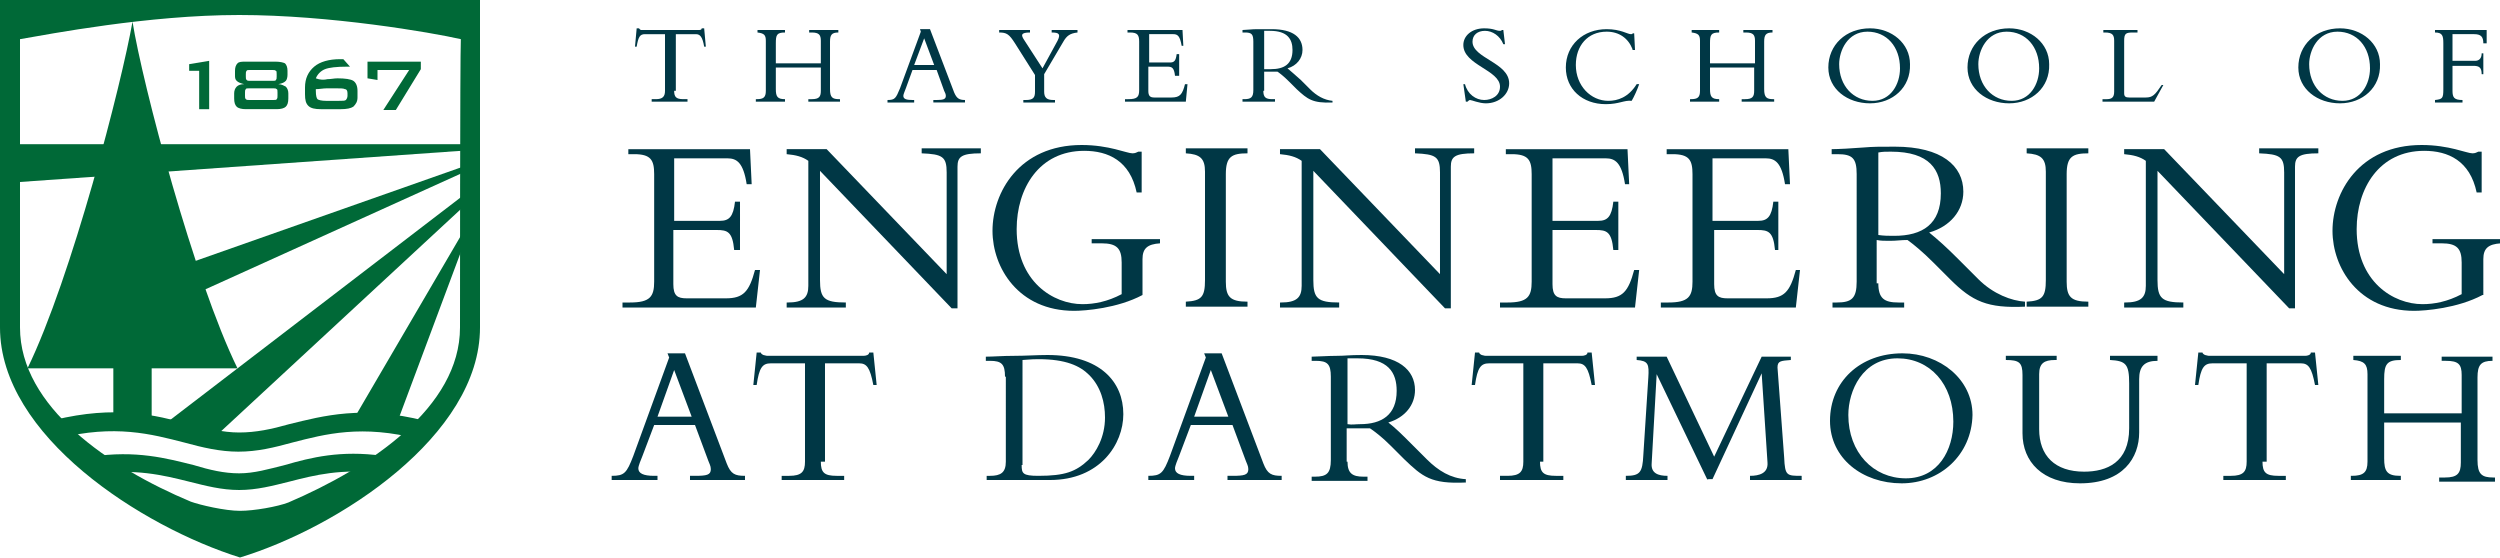 <?xml version="1.0" encoding="utf-8"?>
<!-- Generator: Adobe Illustrator 23.0.6, SVG Export Plug-In . SVG Version: 6.00 Build 0)  -->
<svg version="1.1" id="Layer_1" xmlns="http://www.w3.org/2000/svg" xmlns:xlink="http://www.w3.org/1999/xlink" x="0px" y="0px"
	 viewBox="0 0 300 66.9" style="enable-background:new 0 0 300 66.9;" xml:space="preserve">
<style type="text/css">
	.st0{fill:#003745;}
	.st1{fill:#006937;}
</style>
<g>
	<path class="st0" d="M80.9,10.9c0,0.7,0.2,1,1.1,1h0.5v0.3h-4.3v-0.3h0.5c0.8,0,1.1-0.3,1.1-1V4.1h-2.4c-0.6,0-0.8,0.3-1,1.5h-0.2
		l0.2-2.2h0.3c0,0.1,0.1,0.1,0.2,0.2c0.1,0,0.2,0,0.3,0h6.6c0.2,0,0.4,0,0.4-0.2h0.3l0.2,2.2h-0.2c-0.2-1.2-0.5-1.5-1-1.5h-2.4V10.9
		z"/>
	<path class="st0" d="M93.1,8.1v2.6c0,0.9,0.2,1.2,1.1,1.2h0v0.3h-3.5v-0.3h0.1c0.8,0,1.1-0.2,1.1-1V4.9c0-0.7-0.2-0.9-1-1V3.6h3.3
		v0.3c-1,0-1.1,0.3-1.1,1.3v2.4h5.4V4.9c0-0.7-0.2-1-1.1-1h-0.3V3.6h3.5v0.3c-0.8,0-1,0.3-1,1.1v5.7c0,1,0.3,1.2,1.1,1.2h0.1v0.3H97
		v-0.3h0.4c0.9,0,1.1-0.3,1.1-1V8.1H93.1z"/>
	<path class="st0" d="M109.5,8.4l-0.8,2.2c-0.1,0.3-0.3,0.7-0.3,0.9c0,0.4,0.4,0.5,1.1,0.5h0.2v0.3h-3.2v-0.3c0.9,0,1-0.2,1.5-1.4
		l2.5-6.8l-0.1-0.3h1.2l2.9,7.6c0.3,0.7,0.6,0.9,1.3,0.9v0.3H112v-0.3h0.4c0.8,0,1.1-0.1,1.1-0.5c0-0.2-0.1-0.4-0.2-0.6l-0.9-2.5
		H109.5z M110.9,4.6l-1.2,3.2h2.4L110.9,4.6z"/>
	<path class="st0" d="M126.9,4.9c0.4-0.8,0.2-1-0.7-1V3.6h3.1v0.3c-0.9,0.1-1.3,0.4-1.7,1.1l-2.3,3.9v2.1c0,0.7,0.3,1,1.1,1h0.2v0.3
		h-3.8v-0.3h0.3c0.9,0,1.1-0.3,1.1-1V9l-2.4-3.8c-0.7-1.1-1-1.3-1.9-1.3V3.6h3.7v0.3c-1.1,0-1.1,0.3-0.7,0.9l2.2,3.4L126.9,4.9z"/>
	<path class="st0" d="M141.3,9.1H141c-0.1-1-0.4-1.1-0.9-1.1h-2.3v2.9c0,0.6,0.2,0.8,0.7,0.8h2.1c1,0,1.3-0.4,1.6-1.6h0.3l-0.2,2.1
		h-7.3v-0.3h0.4c1.1,0,1.3-0.3,1.3-1.1V5c0-0.8-0.2-1.1-1.1-1.1h-0.3V3.6h6.6l0.1,1.9h-0.2c-0.2-1.2-0.5-1.4-1-1.4h-2.9v3.4h2.5
		c0.5,0,0.7-0.2,0.8-1h0.3V9.1z"/>
	<path class="st0" d="M151.6,10.9c0,0.8,0.3,1,1.1,1h0.3v0.3h-3.9v-0.3h0.2c0.8,0,1.1-0.2,1.1-1.1V5c0-0.9-0.2-1.1-1-1.1h-0.3V3.6
		c0.3,0,1.2-0.1,1.7-0.1c0.6,0,0.9,0,1.8,0c2.6,0,3.7,1,3.7,2.5c0,1-0.7,1.9-1.8,2.2c0.5,0.4,0.9,0.8,1.6,1.4l1.1,1.1
		c0.8,0.8,1.7,1.3,2.7,1.4v0.2c-2.4,0.1-3-0.4-4.3-1.6l-0.9-0.9c-0.6-0.6-1.1-1-1.4-1.2c-0.3,0-0.6,0-0.9,0c-0.3,0-0.5,0-0.7,0V10.9
		z M151.6,8.3c0.3,0,0.5,0,0.9,0c1.6,0,2.6-0.6,2.6-2.3c0-1.3-0.6-2.3-2.7-2.3c-0.3,0-0.4,0-0.7,0V8.3z"/>
	<path class="st0" d="M175.8,10.1c0.3,1.2,1.3,1.9,2.3,1.9c0.9,0,1.9-0.5,1.9-1.6c0-2-4.4-2.6-4.4-5c0-1.1,1-2,2.5-2
		c1.2,0,1.4,0.3,1.9,0.3c0.1,0,0.2,0,0.2-0.1h0.2l0.2,1.7h-0.2c-0.4-1-1.3-1.6-2.2-1.6c-0.9,0-1.5,0.5-1.5,1.3c0,2,4.4,2.5,4.4,5
		c0,1.3-1.2,2.4-2.8,2.4c-0.8,0-1.7-0.4-1.9-0.4c-0.1,0-0.2,0.1-0.3,0.2h-0.2l-0.3-2.1H175.8z"/>
	<path class="st0" d="M195.9,5.9c-0.5-1.3-1.6-2.1-3.1-2.1c-2.3,0-3.7,1.7-3.7,4c0,2.5,1.8,4.3,3.9,4.3c1.1,0,2.4-0.4,3.4-2h0.3
		c-0.2,0.6-0.6,1.5-0.9,2c-0.9-0.1-1.5,0.4-3.1,0.4c-2.8,0-4.8-1.8-4.8-4.4c0-2.7,2.1-4.6,4.9-4.6c1.7,0,2.5,0.6,2.9,0.6
		c0.2,0,0.2,0,0.2-0.1h0.2l0.1,2H195.9z"/>
	<path class="st0" d="M205.2,8.1v2.6c0,0.9,0.2,1.2,1.1,1.2h0v0.3h-3.5v-0.3h0.1c0.8,0,1.1-0.2,1.1-1V4.9c0-0.7-0.2-0.9-1-1V3.6h3.3
		v0.3c-1,0-1.1,0.3-1.1,1.3v2.4h5.4V4.9c0-0.7-0.2-1-1.1-1h-0.3V3.6h3.5v0.3c-0.8,0-1,0.3-1,1.1v5.7c0,1,0.3,1.2,1.1,1.2h0.1v0.3
		H209v-0.3h0.4c0.9,0,1.1-0.3,1.1-1V8.1H205.2z"/>
	<path class="st0" d="M224.4,12.4c-2.7,0-5-1.7-5-4.3c0-2.7,2.1-4.7,5-4.7c2.6,0,4.8,1.8,4.8,4.3C229.3,10.5,227.1,12.4,224.4,12.4z
		 M224.1,3.8c-2.4,0-3.4,2.3-3.4,3.9c0,2.6,1.7,4.4,4,4.4c2.2,0,3.3-2,3.3-3.9C228,5.6,226.4,3.8,224.1,3.8z"/>
	<path class="st0" d="M241.1,12.4c-2.7,0-5-1.7-5-4.3c0-2.7,2.1-4.7,5-4.7c2.6,0,4.8,1.8,4.8,4.3C246,10.5,243.8,12.4,241.1,12.4z
		 M240.8,3.8c-2.4,0-3.4,2.3-3.4,3.9c0,2.6,1.7,4.4,4,4.4c2.2,0,3.3-2,3.3-3.9C244.7,5.6,243.1,3.8,240.8,3.8z"/>
	<path class="st0" d="M258.5,12.2h-6.2v-0.3h0.5c0.6,0,0.9-0.2,0.9-0.9V4.9c0-0.7-0.2-1-1.1-1h-0.2V3.6h4.1v0.3h-0.5
		c-0.9,0-1.1,0.1-1.1,1v6.3c0,0.4,0.2,0.5,0.6,0.5h2c0.8,0,1.1-0.3,1.9-1.5h0.2L258.5,12.2z"/>
	<path class="st0" d="M280.8,12.4c-2.7,0-5-1.7-5-4.3c0-2.7,2.1-4.7,5-4.7c2.6,0,4.8,1.8,4.8,4.3C285.7,10.5,283.5,12.4,280.8,12.4z
		 M280.5,3.8c-2.4,0-3.4,2.3-3.4,3.9c0,2.6,1.7,4.4,4,4.4c2.2,0,3.3-2,3.3-3.9C284.4,5.6,282.8,3.8,280.5,3.8z"/>
	<path class="st0" d="M298,8.9h-0.2c0-0.8-0.3-1-1-1h-2.5v3c0,0.8,0.2,1.1,1.2,1.1v0.3h-3.3v-0.3c0.9-0.1,1-0.2,1-1.3V5.2
		c0-0.9-0.1-1.3-1-1.3V3.6h6.2v1.6H298c0-0.8-0.3-1.1-1.1-1.1h-2.6v3.2h2.7c0.5,0,0.8-0.3,0.8-0.9h0.2V8.9z"/>
	<path class="st0" d="M88.7,30h-0.6c-0.2-2.2-0.8-2.4-2.1-2.4h-5.2v6.5c0,1.4,0.5,1.7,1.6,1.7h4.7c2.1,0,2.8-0.8,3.5-3.4h0.6
		l-0.5,4.5H74.7v-0.6h0.9c2.4,0,2.9-0.7,2.9-2.5V20.9c0-1.7-0.4-2.4-2.4-2.4h-0.7v-0.6h14.6l0.2,4.2h-0.6c-0.4-2.6-1.2-3.1-2.3-3.1
		h-6.4v7.5h5.5c1.1,0,1.6-0.5,1.8-2.3h0.6V30z"/>
	<path class="st0" d="M114.2,37L98.4,20.5v13.1c0,2.2,0.5,2.7,3.1,2.7v0.6h-7.1v-0.6h0.1c1.9,0,2.5-0.6,2.5-2v-15
		c-0.7-0.5-1.5-0.7-2.6-0.8v-0.6h4.8l14.4,15V20.7c0-1.9-0.5-2.2-3-2.3v-0.6h7.1v0.6c-2.3,0-2.8,0.4-2.8,1.6v17H114.2z"/>
	<path class="st0" d="M137.1,35.4c-3,1.6-6.9,1.9-8.2,1.9c-6.7,0-9.8-5.2-9.8-9.6c0-4.6,3.2-10.3,10.7-10.3c3.3,0,5.4,1,6.1,1
		c0.3,0,0.5-0.1,0.7-0.2h0.4v4.9h-0.6c-0.8-3.8-3.4-5-6.3-5c-5.4,0-8.1,4.5-8.1,9.4c0,6.3,4.4,9,7.9,9c1.4,0,3-0.3,4.7-1.2v-3.8
		c0-1.7-0.6-2.3-2.4-2.3H131v-0.5h8.2v0.5c-1.5,0.1-2.1,0.6-2.1,1.9V35.4z"/>
	<path class="st0" d="M149.7,36.8h-7.4v-0.6c1.9-0.1,2.3-0.6,2.3-2.6v-13c0-1.6-0.6-2.1-2.3-2.2v-0.6h7.4v0.6
		c-1.9,0-2.6,0.4-2.6,2.5v12.9c0,1.8,0.5,2.4,2.6,2.4V36.8z"/>
	<path class="st0" d="M173.4,37l-15.8-16.5v13.1c0,2.2,0.5,2.7,3.1,2.7v0.6h-7.1v-0.6h0.1c1.9,0,2.5-0.6,2.5-2v-15
		c-0.7-0.5-1.5-0.7-2.6-0.8v-0.6h4.8l14.4,15V20.7c0-1.9-0.5-2.2-3-2.3v-0.6h7.1v0.6c-2.3,0-2.8,0.4-2.8,1.6v17H173.4z"/>
	<path class="st0" d="M194.2,30h-0.6c-0.2-2.2-0.8-2.4-2.1-2.4h-5.2v6.5c0,1.4,0.5,1.7,1.6,1.7h4.7c2.1,0,2.8-0.8,3.5-3.4h0.6
		l-0.5,4.5h-16.2v-0.6h0.9c2.4,0,2.9-0.7,2.9-2.5V20.9c0-1.7-0.4-2.4-2.4-2.4h-0.7v-0.6h14.6l0.2,4.2h-0.5c-0.4-2.6-1.2-3.1-2.3-3.1
		h-6.4v7.5h5.5c1.1,0,1.6-0.5,1.8-2.3h0.6V30z"/>
	<path class="st0" d="M213.6,30H213c-0.2-2.2-0.8-2.4-2.1-2.4h-5.2v6.5c0,1.4,0.5,1.7,1.6,1.7h4.7c2.1,0,2.8-0.8,3.5-3.4h0.5
		l-0.5,4.5h-16.2v-0.6h0.9c2.4,0,2.9-0.7,2.9-2.5V20.9c0-1.7-0.4-2.4-2.4-2.4h-0.7v-0.6h14.6l0.2,4.2h-0.6c-0.4-2.6-1.2-3.1-2.3-3.1
		h-6.4v7.5h5.5c1.1,0,1.6-0.5,1.8-2.3h0.6V30z"/>
	<path class="st0" d="M225.4,34c0,1.8,0.7,2.3,2.4,2.3h0.7v0.6h-8.6v-0.6h0.5c1.8,0,2.4-0.5,2.4-2.5V20.9c0-1.9-0.5-2.4-2.3-2.4
		h-0.7v-0.6c0.7,0,2.6-0.1,3.8-0.2c1.2-0.1,1.9-0.1,3.8-0.1c5.6,0,8.2,2.3,8.2,5.4c0,2.3-1.6,4.2-4.1,4.9c1.1,0.9,2,1.7,3.5,3.2
		l2.4,2.4c1.8,1.8,4,2.6,5.6,2.7v0.6c-4.5,0.2-6.3-0.6-9-3.3l-2-2c-1.3-1.3-2.4-2.2-3.1-2.7c-0.8,0-1.3,0.1-2.1,0.1
		c-0.7,0-1.1,0-1.6-0.1V34z M225.4,28.2c0.7,0.1,1.2,0.1,1.9,0.1c3.4,0,5.6-1.4,5.6-5.1c0-2.8-1.3-5-6-5c-0.6,0-1,0-1.5,0.1V28.2z"
		/>
	<path class="st0" d="M250.6,36.8h-7.4v-0.6c1.9-0.1,2.3-0.6,2.3-2.6v-13c0-1.6-0.6-2.1-2.3-2.2v-0.6h7.4v0.6
		c-1.9,0-2.6,0.4-2.6,2.5v12.9c0,1.8,0.5,2.4,2.6,2.4V36.8z"/>
	<path class="st0" d="M274.7,37l-15.8-16.5v13.1c0,2.2,0.5,2.7,3.1,2.7v0.6h-7.1v-0.6h0.1c1.9,0,2.5-0.6,2.5-2v-15
		c-0.7-0.5-1.5-0.7-2.6-0.8v-0.6h4.8l14.4,15V20.7c0-1.9-0.5-2.2-3-2.3v-0.6h7.1v0.6c-2.3,0-2.8,0.4-2.8,1.6v17H274.7z"/>
	<path class="st0" d="M297.9,35.4c-3,1.6-6.9,1.9-8.2,1.9c-6.7,0-9.8-5.2-9.8-9.6c0-4.6,3.2-10.3,10.7-10.3c3.3,0,5.4,1,6.1,1
		c0.3,0,0.5-0.1,0.7-0.2h0.4v4.9h-0.6c-0.8-3.8-3.4-5-6.3-5c-5.4,0-8.1,4.5-8.1,9.4c0,6.3,4.4,9,7.9,9c1.4,0,3-0.3,4.7-1.2v-3.8
		c0-1.7-0.6-2.3-2.4-2.3h-1.1v-0.5h8.2v0.5c-1.5,0.1-2.1,0.6-2.1,1.9V35.4z"/>
	<path class="st0" d="M78.5,51l-1.4,3.7c-0.2,0.5-0.5,1.2-0.5,1.5c0,0.6,0.6,0.9,1.9,0.9h0.4v0.5h-5.5v-0.5c1.5,0,1.8-0.3,2.6-2.4
		l4.3-11.8l-0.2-0.5h2.1l5,13.2c0.5,1.3,1,1.5,2.2,1.5v0.5h-6.6v-0.5h0.6c1.4,0,1.9-0.1,1.9-0.8c0-0.4-0.2-0.7-0.3-1L83.4,51H78.5z
		 M80.9,44.4l-2,5.6H83L80.9,44.4z"/>
	<path class="st0" d="M98.5,55.4c0,1.3,0.4,1.7,1.9,1.7h0.9v0.5h-7.5v-0.5h0.9c1.5,0,1.9-0.5,1.9-1.7V43.6h-4.1
		c-1,0-1.4,0.5-1.7,2.6h-0.4l0.4-3.9h0.5c0,0.1,0.1,0.2,0.3,0.3c0.1,0,0.3,0.1,0.5,0.1h11.5c0.3,0,0.7-0.1,0.7-0.4h0.5l0.4,3.9h-0.4
		c-0.4-2.1-0.8-2.6-1.7-2.6h-4.1V55.4z"/>
	<path class="st0" d="M120.6,45.2c0-1.5-0.4-1.9-1.8-1.9h-0.5v-0.5c0.9,0,2-0.1,3.4-0.1c1.3,0,2.8-0.1,4-0.1c6.3,0,9.1,3.2,9.1,7.1
		c0,3.6-2.8,7.9-8.8,7.9h-7.6v-0.5h0.4c1.3,0,1.9-0.4,1.9-1.7V45.2z M122.6,55.8c0,1,0.1,1.3,2,1.3c3.2,0,4.5-0.5,6-1.9
		c0.9-0.9,2-2.7,2-5.1c0-1.8-0.5-3.7-1.9-5.1c-1.1-1.1-2.8-1.9-6.1-1.9c-1,0-1.6,0.1-1.9,0.1V55.8z"/>
	<path class="st0" d="M142.9,51l-1.4,3.7c-0.2,0.5-0.5,1.2-0.5,1.5c0,0.6,0.6,0.9,1.9,0.9h0.4v0.5h-5.5v-0.5c1.5,0,1.8-0.3,2.6-2.4
		l4.3-11.8l-0.2-0.5h2.1l5,13.2c0.5,1.3,1,1.5,2.2,1.5v0.5h-6.5v-0.5h0.6c1.4,0,1.9-0.1,1.9-0.8c0-0.4-0.2-0.7-0.3-1l-1.6-4.3H142.9
		z M145.3,44.4l-2,5.6h4.1L145.3,44.4z"/>
	<path class="st0" d="M161.7,55.4c0,1.4,0.6,1.8,1.9,1.8h0.5v0.5h-6.7v-0.5h0.4c1.4,0,1.9-0.4,1.9-2v-10c0-1.5-0.4-1.9-1.8-1.9h-0.5
		v-0.5c0.6,0,2-0.1,3-0.1c1,0,1.5-0.1,3-0.1c4.4,0,6.4,1.8,6.4,4.2c0,1.8-1.2,3.3-3.2,3.9c0.9,0.7,1.6,1.4,2.7,2.5l1.9,1.9
		c1.4,1.4,2.9,2.3,4.7,2.4v0.4c-4.2,0.2-5.2-0.7-7.4-2.8l-1.6-1.6c-1-1-1.9-1.7-2.5-2.1c-0.6,0-1,0-1.6,0c-0.5,0-0.8,0-1.2,0V55.4z
		 M161.7,50.9c0.6,0.1,0.9,0,1.5,0c2.6,0,4.4-1.1,4.4-4c0-2.2-1-3.9-4.7-3.9c-0.5,0-0.8,0-1.2,0V50.9z"/>
	<path class="st0" d="M184.8,55.4c0,1.3,0.4,1.7,1.9,1.7h0.9v0.5H180v-0.5h0.9c1.5,0,1.9-0.5,1.9-1.7V43.6h-4.1
		c-1,0-1.4,0.5-1.7,2.6h-0.4l0.4-3.9h0.5c0,0.1,0.1,0.2,0.3,0.3c0.1,0,0.3,0.1,0.5,0.1h11.5c0.3,0,0.7-0.1,0.7-0.4h0.5l0.4,3.9h-0.4
		c-0.4-2.1-0.8-2.6-1.7-2.6h-4.1V55.4z"/>
	<path class="st0" d="M204.9,57.6l-6.1-12.7h0l-0.6,10.7c-0.1,1.2,0.8,1.5,1.9,1.5v0.5h-5v-0.5c1.7,0,2-0.4,2.1-2.5l0.6-9.3
		c0.1-1.6,0-2-1.4-2.1v-0.4h3.6l5.7,12l5.7-12h3.5v0.4c-1.2,0.1-1.6,0.1-1.6,0.9l0.8,10.8c0.1,2.2,0.3,2.2,2.1,2.2v0.5H210v-0.5
		c1.1,0,2.2-0.3,2.1-1.6l-0.7-10.7h0l-5.9,12.7H204.9z"/>
	<path class="st0" d="M228.2,58c-4.7,0-8.6-3-8.6-7.5c0-4.7,3.6-8.1,8.7-8.1c4.5,0,8.4,3.1,8.4,7.4C236.6,54.6,232.8,58,228.2,58z
		 M227.7,43c-4.2,0-5.9,3.9-5.9,6.8c0,4.5,3,7.6,6.9,7.6c3.9,0,5.7-3.4,5.7-6.8C234.4,46.1,231.6,43,227.7,43z"/>
	<path class="st0" d="M258.9,42.8v0.5c-1.6,0-2.2,0.7-2.2,2.2v6.4c0,3-1.9,6.1-7.1,6.1c-4.5,0-6.9-2.6-6.9-6v-7c0-1.5-0.4-1.8-2-1.8
		v-0.5h6.1v0.5h-0.2c-1.3,0-1.9,0.4-1.9,1.7v6.6c0,3.2,1.9,5.1,5.4,5.1c2.7,0,5.4-1.1,5.4-5.2V46c0-2.3-0.4-2.7-2.3-2.8v-0.5H258.9z
		"/>
	<path class="st0" d="M271.5,55.4c0,1.3,0.4,1.7,1.9,1.7h0.9v0.5h-7.5v-0.5h0.9c1.5,0,1.9-0.5,1.9-1.7V43.6h-4.1
		c-1,0-1.4,0.5-1.7,2.6h-0.4l0.4-3.9h0.5c0,0.1,0.1,0.2,0.3,0.3c0.1,0,0.3,0.1,0.5,0.1h11.5c0.3,0,0.7-0.1,0.7-0.4h0.5l0.4,3.9h-0.4
		c-0.4-2.1-0.8-2.6-1.7-2.6h-4.1V55.4z"/>
	<path class="st0" d="M286.1,50.5V55c0,1.5,0.3,2.1,1.9,2.1h0.1v0.5h-6v-0.5h0.1c1.4,0,1.9-0.4,1.9-1.7V44.9c0-1.2-0.4-1.6-1.7-1.7
		v-0.5h5.7v0.5c-1.7,0-2,0.5-2,2.3v4.1h9.3V45c0-1.3-0.4-1.7-1.9-1.7h-0.5v-0.5h6.1v0.5c-1.4,0-1.8,0.5-1.8,2v9.9
		c0,1.7,0.5,2.1,1.9,2.1h0.2v0.5h-6.7v-0.5h0.7c1.5,0,1.9-0.5,1.9-1.8v-4.8H286.1z"/>
	<polygon class="st1" points="56.7,19.6 7.3,37 4.6,43.8 56.7,20.2 	"/>
	<polygon class="st1" points="56.7,22.6 19.5,51.1 25.5,52.7 56.7,23.8 	"/>
	<polygon class="st1" points="56.7,25.9 42.2,50.7 47.4,51.4 56.7,26.5 	"/>
	<polygon class="st1" points="56.7,17.3 1.4,17.3 1.5,21.9 56.7,18 	"/>
	<g>
		<path class="st1" d="M51,50.5c-7.5-1.9-12.2-0.6-16.3,0.4c-2.1,0.6-4,1-6,1c-2,0-3.8-0.5-6-1c-4.1-1.1-8.8-2.3-16.2-0.5l0.5,2.2
			c6.8-1.7,11.2-0.5,15.1,0.5c2.2,0.6,4.3,1.1,6.5,1.1c2.3,0,4.3-0.5,6.5-1.1c3.9-1,8.3-2.2,15.2-0.4L51,50.5z"/>
	</g>
	<g>
		<path class="st1" d="M45.9,54.7c-5-0.7-8.6,0.2-11.7,1.1c-2,0.5-3.7,1-5.5,1c-1.8,0-3.5-0.4-5.5-1c-3.2-0.8-6.9-1.8-12.2-1
			l0.3,2.1c4.9-0.7,8.2,0.1,11.4,0.9c2,0.5,3.9,1,6,1c2.1,0,4-0.5,6-1c3.1-0.8,6.3-1.6,10.9-1L45.9,54.7z"/>
	</g>
	<path class="st1" d="M13.6,50.9v-6.7H3.3C8.6,33.3,14.6,10,15.9,2.6c1.2,7.5,7.4,31,12.6,41.6H18.2v6.7H13.6z"/>
	<g>
		<path class="st1" d="M23.9,8.5h-1.2V7.7l2.4-0.4v5.8h-1.2V8.5z"/>
		<path class="st1" d="M34.2,7.6c0.2,0.2,0.3,0.5,0.3,0.9V9c0,0.3-0.1,0.6-0.2,0.7c-0.2,0.2-0.4,0.3-0.9,0.4c0.4,0,0.7,0.2,0.9,0.3
			c0.2,0.2,0.3,0.5,0.3,0.8v0.6c0,0.5-0.1,0.8-0.3,1c-0.2,0.2-0.6,0.3-1.1,0.3h-3.7c-0.5,0-0.9-0.1-1.1-0.3c-0.2-0.2-0.3-0.5-0.3-1
			v-0.6c0-0.3,0.1-0.6,0.3-0.8c0.2-0.2,0.5-0.3,0.9-0.3c-0.4-0.1-0.7-0.2-0.9-0.4c-0.2-0.2-0.2-0.4-0.2-0.7V8.5
			c0-0.4,0.1-0.7,0.3-0.9c0.2-0.2,0.5-0.2,1-0.2h3.6C33.6,7.4,34,7.5,34.2,7.6z M29.9,10.6c-0.2,0-0.4,0-0.4,0.1
			c-0.1,0.1-0.1,0.2-0.1,0.4v0.4c0,0.2,0,0.3,0.1,0.4c0.1,0.1,0.2,0.1,0.4,0.1h2.9c0.2,0,0.4,0,0.4-0.1c0.1-0.1,0.1-0.2,0.1-0.4
			v-0.4c0-0.2,0-0.4-0.1-0.4c-0.1-0.1-0.2-0.1-0.4-0.1H29.9z M30,8.4c-0.2,0-0.4,0-0.4,0.1c-0.1,0.1-0.1,0.2-0.1,0.4v0.3
			c0,0.2,0,0.3,0.1,0.4c0.1,0.1,0.2,0.1,0.4,0.1h2.7c0.2,0,0.4,0,0.4-0.1c0.1-0.1,0.1-0.2,0.1-0.4V8.9c0-0.2,0-0.4-0.1-0.4
			c-0.1-0.1-0.2-0.1-0.4-0.1H30z"/>
		<path class="st1" d="M39.3,9.5c0.4,0,0.8-0.1,1.2-0.1c0.9,0,1.6,0.1,1.9,0.3c0.3,0.2,0.5,0.6,0.5,1.2v0.8c0,0.5-0.2,0.8-0.5,1.1
			c-0.3,0.2-0.8,0.3-1.5,0.3h-2.4c-0.7,0-1.2-0.1-1.5-0.4c-0.3-0.3-0.4-0.7-0.4-1.4v-0.8c0-1.1,0.4-1.9,1.1-2.5
			c0.7-0.6,1.8-0.9,3.1-0.9c0.1,0,0.1,0,0.2,0c0.1,0,0.1,0,0.2,0l0.8,0.9h-0.4c-1.2,0-2.1,0.1-2.6,0.3c-0.5,0.2-0.9,0.6-1.1,1.1
			C38.4,9.6,38.9,9.6,39.3,9.5z M37.9,10.7c0,0,0,0.1,0,0.2c0,0.6,0.1,0.9,0.2,1c0.1,0.1,0.5,0.2,1,0.2h1.6c0.4,0,0.7,0,0.8-0.1
			c0.1-0.1,0.2-0.3,0.2-0.5v-0.3c0-0.3-0.1-0.5-0.3-0.5c-0.2-0.1-0.5-0.1-1-0.1c-0.4,0-0.8,0-1.2,0c-0.4,0-0.9,0.1-1.3,0.1
			C37.9,10.6,37.9,10.6,37.9,10.7z"/>
		<path class="st1" d="M49.1,8.4h-3.8v1.2l-1.2-0.2v-2h6.4v0.9l-3,4.9H46L49.1,8.4z"/>
	</g>
	<path class="st1" d="M0,0v39.3c0,13,17,23.9,28.8,27.6c11.8-3.6,28.8-14.6,28.8-27.6V0L0,0z M55.2,39.3c0,9.6-10.8,16.8-20.6,21
		c-1.3,0.5-4.1,1-5.8,1c-1.8,0-4.8-0.7-5.9-1.1h0C13.1,56.1,2.4,48.8,2.4,39.3c0,0,0-32.6,0-34.6c3.5-0.6,15.4-2.9,26.3-2.9
		c10.9,0,23.1,2.1,26.6,2.9C55.2,6.7,55.2,39.3,55.2,39.3z"/>
</g>
</svg>

